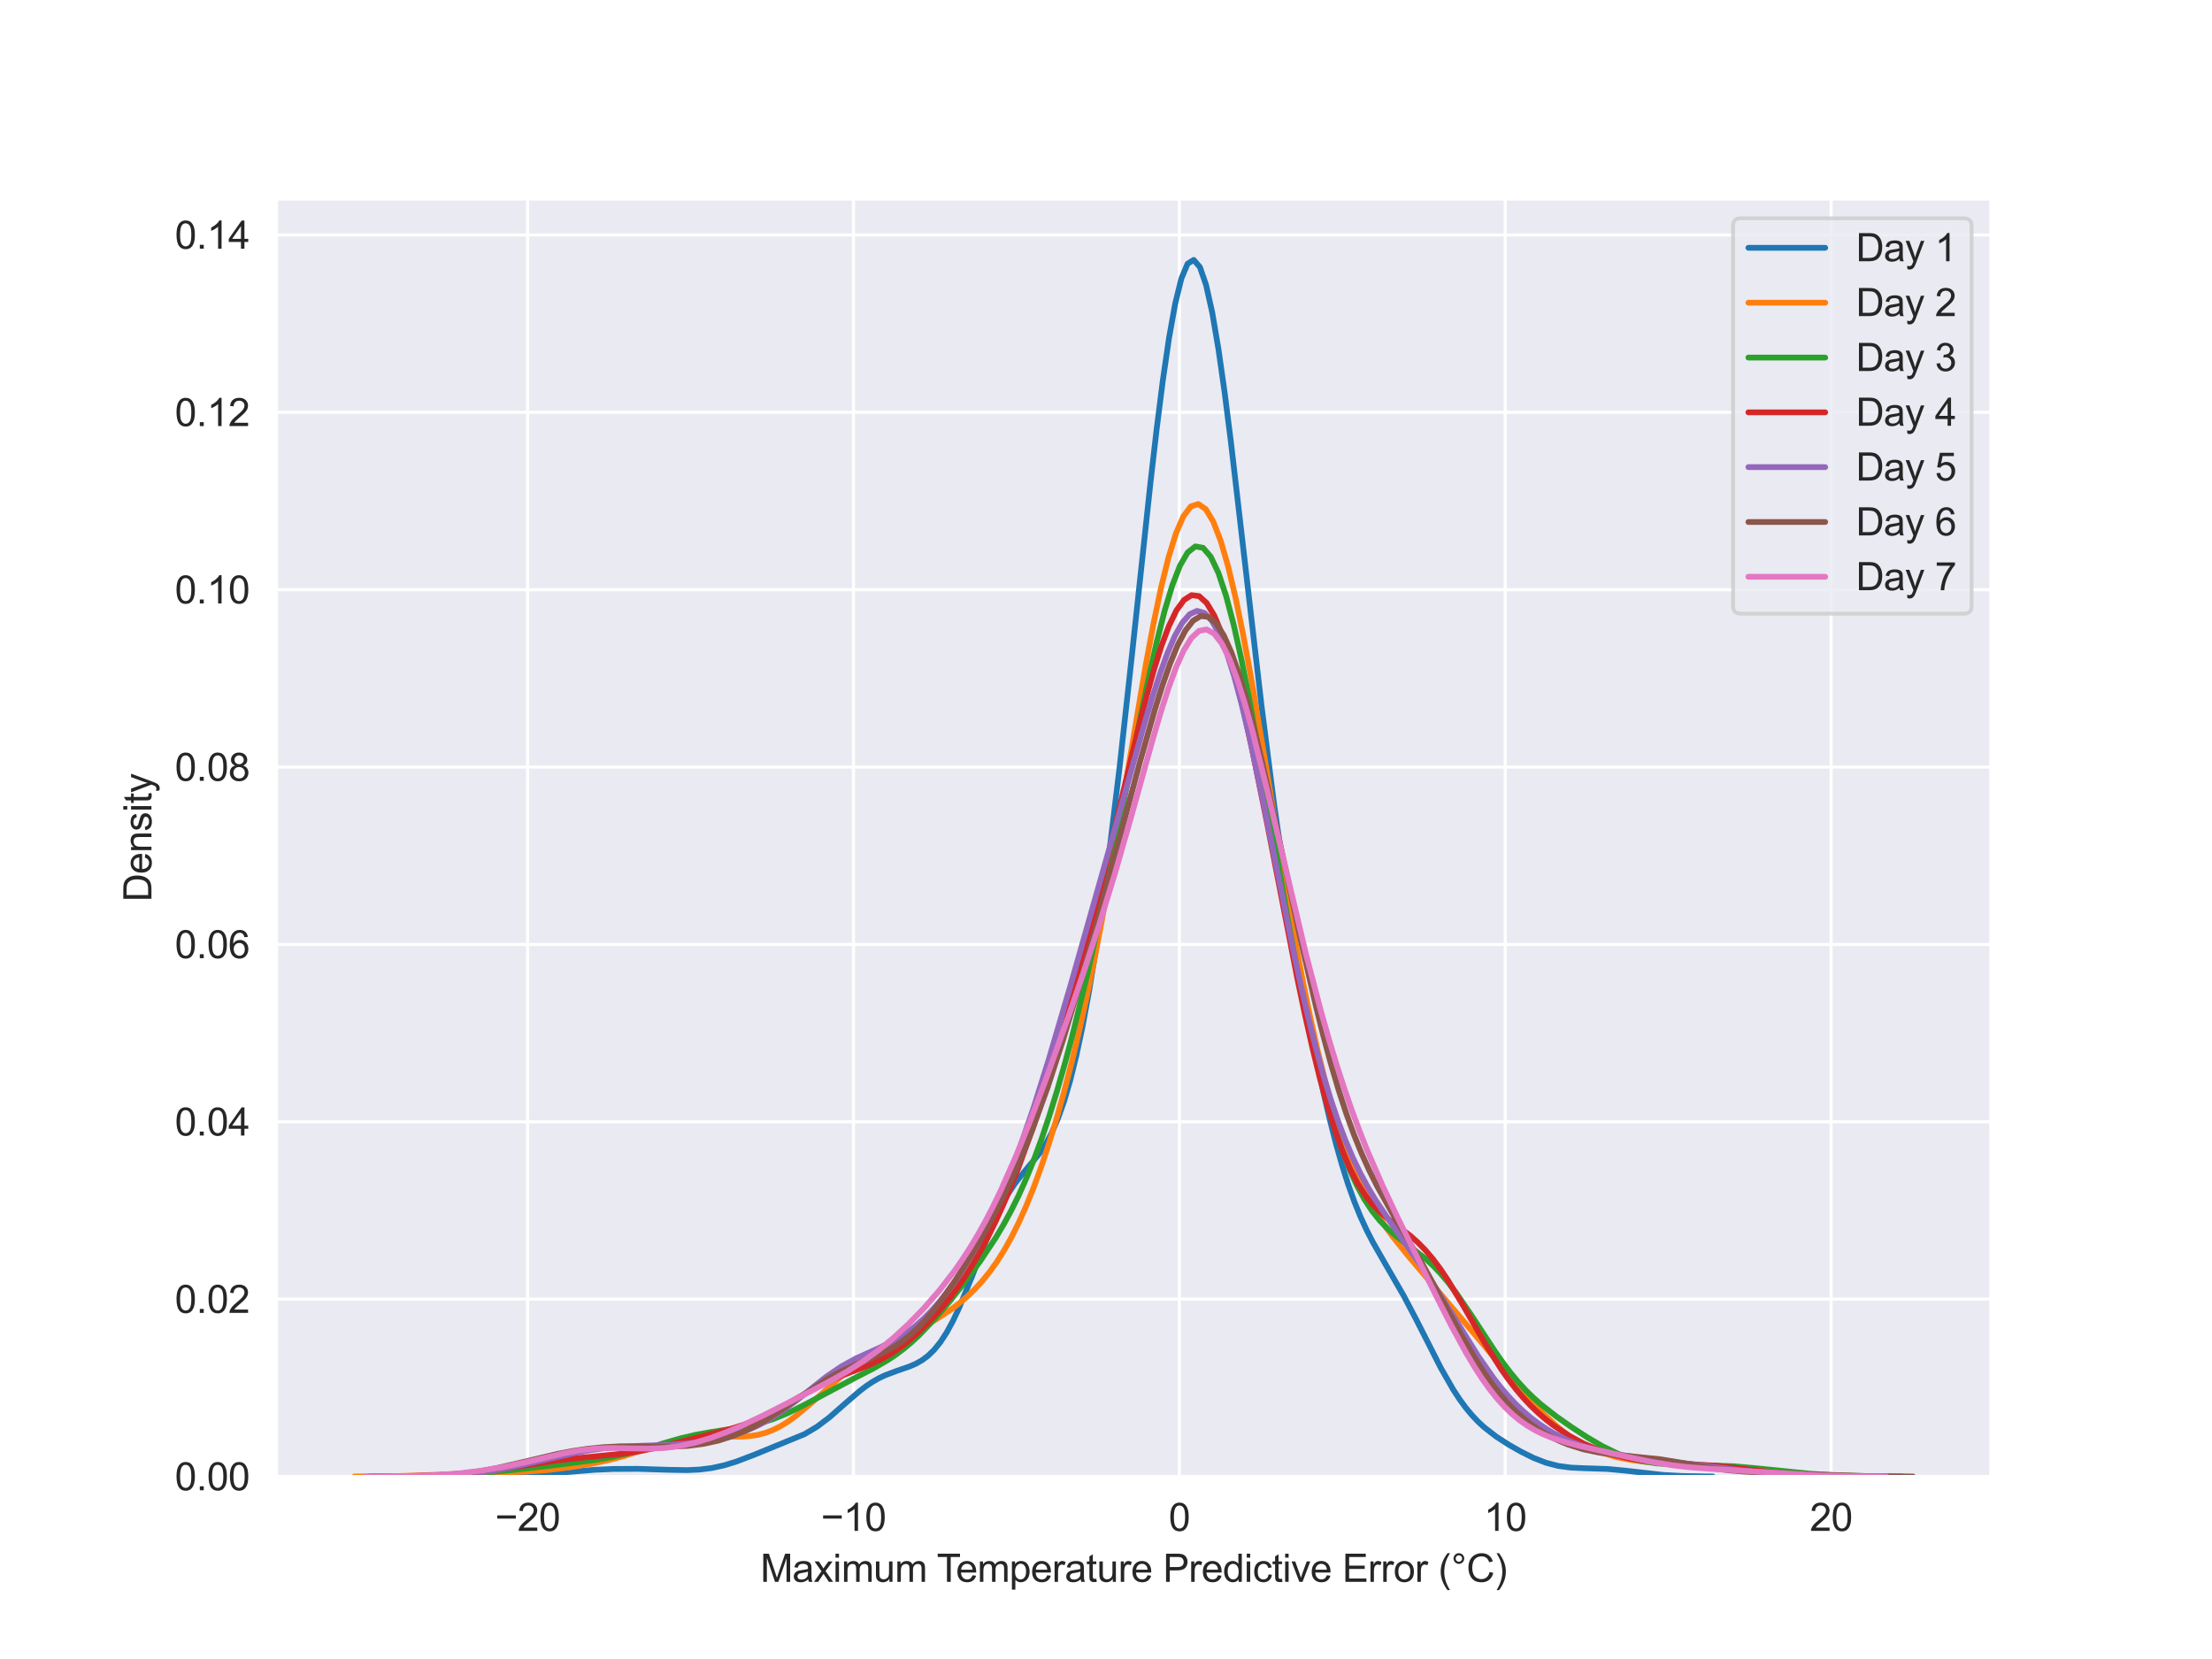 <?xml version="1.0" encoding="utf-8" standalone="no"?>
<!DOCTYPE svg PUBLIC "-//W3C//DTD SVG 1.1//EN"
  "http://www.w3.org/Graphics/SVG/1.1/DTD/svg11.dtd">
<svg xmlns:xlink="http://www.w3.org/1999/xlink" width="576pt" height="432pt" viewBox="0 0 576 432" xmlns="http://www.w3.org/2000/svg" version="1.1">
 <defs>
  <style type="text/css">*{stroke-linejoin: round; stroke-linecap: butt}</style>
 </defs>
 <g id="figure_1">
  <g id="patch_1">
   <path d="M 0 432 
L 576 432 
L 576 0 
L 0 0 
z
" style="fill: #ffffff"/>
  </g>
  <g id="axes_1">
   <g id="patch_2">
    <path d="M 72 384.48 
L 518.4 384.48 
L 518.4 51.84 
L 72 51.84 
z
" style="fill: #eaeaf2"/>
   </g>
   <g id="matplotlib.axis_1">
    <g id="xtick_1">
     <g id="line2d_1">
      <path d="M 137.391 384.48 
L 137.391 51.84 
" clip-path="url(#p771cc79851)" style="fill: none; stroke: #ffffff; stroke-width: 0.8; stroke-linecap: round"/>
     </g>
     <g id="text_1">
      <!-- −20 -->
      <g style="fill: #262626" transform="translate(128.91 398.638) scale(0.1 -0.1)">
       <defs>
        <path id="ArialMT-2212" d="M 3381 1997 
L 356 1997 
L 356 2522 
L 3381 2522 
L 3381 1997 
z
" transform="scale(0.016)"/>
        <path id="ArialMT-32" d="M 3222 541 
L 3222 0 
L 194 0 
Q 188 203 259 391 
Q 375 700 629 1000 
Q 884 1300 1366 1694 
Q 2113 2306 2375 2664 
Q 2638 3022 2638 3341 
Q 2638 3675 2398 3904 
Q 2159 4134 1775 4134 
Q 1369 4134 1125 3890 
Q 881 3647 878 3216 
L 300 3275 
Q 359 3922 746 4261 
Q 1134 4600 1788 4600 
Q 2447 4600 2831 4234 
Q 3216 3869 3216 3328 
Q 3216 3053 3103 2787 
Q 2991 2522 2730 2228 
Q 2469 1934 1863 1422 
Q 1356 997 1212 845 
Q 1069 694 975 541 
L 3222 541 
z
" transform="scale(0.016)"/>
        <path id="ArialMT-30" d="M 266 2259 
Q 266 3072 433 3567 
Q 600 4063 929 4331 
Q 1259 4600 1759 4600 
Q 2128 4600 2406 4451 
Q 2684 4303 2865 4023 
Q 3047 3744 3150 3342 
Q 3253 2941 3253 2259 
Q 3253 1453 3087 958 
Q 2922 463 2592 192 
Q 2263 -78 1759 -78 
Q 1097 -78 719 397 
Q 266 969 266 2259 
z
M 844 2259 
Q 844 1131 1108 757 
Q 1372 384 1759 384 
Q 2147 384 2411 759 
Q 2675 1134 2675 2259 
Q 2675 3391 2411 3762 
Q 2147 4134 1753 4134 
Q 1366 4134 1134 3806 
Q 844 3388 844 2259 
z
" transform="scale(0.016)"/>
       </defs>
       <use xlink:href="#ArialMT-2212"/>
       <use xlink:href="#ArialMT-32" x="58.398"/>
       <use xlink:href="#ArialMT-30" x="114.014"/>
      </g>
     </g>
    </g>
    <g id="xtick_2">
     <g id="line2d_2">
      <path d="M 222.249 384.48 
L 222.249 51.84 
" clip-path="url(#p771cc79851)" style="fill: none; stroke: #ffffff; stroke-width: 0.8; stroke-linecap: round"/>
     </g>
     <g id="text_2">
      <!-- −10 -->
      <g style="fill: #262626" transform="translate(213.768 398.638) scale(0.1 -0.1)">
       <defs>
        <path id="ArialMT-31" d="M 2384 0 
L 1822 0 
L 1822 3584 
Q 1619 3391 1289 3197 
Q 959 3003 697 2906 
L 697 3450 
Q 1169 3672 1522 3987 
Q 1875 4303 2022 4600 
L 2384 4600 
L 2384 0 
z
" transform="scale(0.016)"/>
       </defs>
       <use xlink:href="#ArialMT-2212"/>
       <use xlink:href="#ArialMT-31" x="58.398"/>
       <use xlink:href="#ArialMT-30" x="114.014"/>
      </g>
     </g>
    </g>
    <g id="xtick_3">
     <g id="line2d_3">
      <path d="M 307.106 384.48 
L 307.106 51.84 
" clip-path="url(#p771cc79851)" style="fill: none; stroke: #ffffff; stroke-width: 0.8; stroke-linecap: round"/>
     </g>
     <g id="text_3">
      <!-- 0 -->
      <g style="fill: #262626" transform="translate(304.326 398.638) scale(0.1 -0.1)">
       <use xlink:href="#ArialMT-30"/>
      </g>
     </g>
    </g>
    <g id="xtick_4">
     <g id="line2d_4">
      <path d="M 391.964 384.48 
L 391.964 51.84 
" clip-path="url(#p771cc79851)" style="fill: none; stroke: #ffffff; stroke-width: 0.8; stroke-linecap: round"/>
     </g>
     <g id="text_4">
      <!-- 10 -->
      <g style="fill: #262626" transform="translate(386.403 398.638) scale(0.1 -0.1)">
       <use xlink:href="#ArialMT-31"/>
       <use xlink:href="#ArialMT-30" x="55.615"/>
      </g>
     </g>
    </g>
    <g id="xtick_5">
     <g id="line2d_5">
      <path d="M 476.821 384.48 
L 476.821 51.84 
" clip-path="url(#p771cc79851)" style="fill: none; stroke: #ffffff; stroke-width: 0.8; stroke-linecap: round"/>
     </g>
     <g id="text_5">
      <!-- 20 -->
      <g style="fill: #262626" transform="translate(471.26 398.638) scale(0.1 -0.1)">
       <use xlink:href="#ArialMT-32"/>
       <use xlink:href="#ArialMT-30" x="55.615"/>
      </g>
     </g>
    </g>
    <g id="text_6">
     <!-- Maximum Temperature Predictive Error (°C) -->
     <g style="fill: #262626" transform="translate(197.998 411.905) scale(0.1 -0.1)">
      <defs>
       <path id="ArialMT-4d" d="M 475 0 
L 475 4581 
L 1388 4581 
L 2472 1338 
Q 2622 884 2691 659 
Q 2769 909 2934 1394 
L 4031 4581 
L 4847 4581 
L 4847 0 
L 4263 0 
L 4263 3834 
L 2931 0 
L 2384 0 
L 1059 3900 
L 1059 0 
L 475 0 
z
" transform="scale(0.016)"/>
       <path id="ArialMT-61" d="M 2588 409 
Q 2275 144 1986 34 
Q 1697 -75 1366 -75 
Q 819 -75 525 192 
Q 231 459 231 875 
Q 231 1119 342 1320 
Q 453 1522 633 1644 
Q 813 1766 1038 1828 
Q 1203 1872 1538 1913 
Q 2219 1994 2541 2106 
Q 2544 2222 2544 2253 
Q 2544 2597 2384 2738 
Q 2169 2928 1744 2928 
Q 1347 2928 1158 2789 
Q 969 2650 878 2297 
L 328 2372 
Q 403 2725 575 2942 
Q 747 3159 1072 3276 
Q 1397 3394 1825 3394 
Q 2250 3394 2515 3294 
Q 2781 3194 2906 3042 
Q 3031 2891 3081 2659 
Q 3109 2516 3109 2141 
L 3109 1391 
Q 3109 606 3145 398 
Q 3181 191 3288 0 
L 2700 0 
Q 2613 175 2588 409 
z
M 2541 1666 
Q 2234 1541 1622 1453 
Q 1275 1403 1131 1340 
Q 988 1278 909 1158 
Q 831 1038 831 891 
Q 831 666 1001 516 
Q 1172 366 1500 366 
Q 1825 366 2078 508 
Q 2331 650 2450 897 
Q 2541 1088 2541 1459 
L 2541 1666 
z
" transform="scale(0.016)"/>
       <path id="ArialMT-78" d="M 47 0 
L 1259 1725 
L 138 3319 
L 841 3319 
L 1350 2541 
Q 1494 2319 1581 2169 
Q 1719 2375 1834 2534 
L 2394 3319 
L 3066 3319 
L 1919 1756 
L 3153 0 
L 2463 0 
L 1781 1031 
L 1600 1309 
L 728 0 
L 47 0 
z
" transform="scale(0.016)"/>
       <path id="ArialMT-69" d="M 425 3934 
L 425 4581 
L 988 4581 
L 988 3934 
L 425 3934 
z
M 425 0 
L 425 3319 
L 988 3319 
L 988 0 
L 425 0 
z
" transform="scale(0.016)"/>
       <path id="ArialMT-6d" d="M 422 0 
L 422 3319 
L 925 3319 
L 925 2853 
Q 1081 3097 1340 3245 
Q 1600 3394 1931 3394 
Q 2300 3394 2536 3241 
Q 2772 3088 2869 2813 
Q 3263 3394 3894 3394 
Q 4388 3394 4653 3120 
Q 4919 2847 4919 2278 
L 4919 0 
L 4359 0 
L 4359 2091 
Q 4359 2428 4304 2576 
Q 4250 2725 4106 2815 
Q 3963 2906 3769 2906 
Q 3419 2906 3187 2673 
Q 2956 2441 2956 1928 
L 2956 0 
L 2394 0 
L 2394 2156 
Q 2394 2531 2256 2718 
Q 2119 2906 1806 2906 
Q 1569 2906 1367 2781 
Q 1166 2656 1075 2415 
Q 984 2175 984 1722 
L 984 0 
L 422 0 
z
" transform="scale(0.016)"/>
       <path id="ArialMT-75" d="M 2597 0 
L 2597 488 
Q 2209 -75 1544 -75 
Q 1250 -75 995 37 
Q 741 150 617 320 
Q 494 491 444 738 
Q 409 903 409 1263 
L 409 3319 
L 972 3319 
L 972 1478 
Q 972 1038 1006 884 
Q 1059 663 1231 536 
Q 1403 409 1656 409 
Q 1909 409 2131 539 
Q 2353 669 2445 892 
Q 2538 1116 2538 1541 
L 2538 3319 
L 3100 3319 
L 3100 0 
L 2597 0 
z
" transform="scale(0.016)"/>
       <path id="ArialMT-20" transform="scale(0.016)"/>
       <path id="ArialMT-54" d="M 1659 0 
L 1659 4041 
L 150 4041 
L 150 4581 
L 3781 4581 
L 3781 4041 
L 2266 4041 
L 2266 0 
L 1659 0 
z
" transform="scale(0.016)"/>
       <path id="ArialMT-65" d="M 2694 1069 
L 3275 997 
Q 3138 488 2766 206 
Q 2394 -75 1816 -75 
Q 1088 -75 661 373 
Q 234 822 234 1631 
Q 234 2469 665 2931 
Q 1097 3394 1784 3394 
Q 2450 3394 2872 2941 
Q 3294 2488 3294 1666 
Q 3294 1616 3291 1516 
L 816 1516 
Q 847 969 1125 678 
Q 1403 388 1819 388 
Q 2128 388 2347 550 
Q 2566 713 2694 1069 
z
M 847 1978 
L 2700 1978 
Q 2663 2397 2488 2606 
Q 2219 2931 1791 2931 
Q 1403 2931 1139 2672 
Q 875 2413 847 1978 
z
" transform="scale(0.016)"/>
       <path id="ArialMT-70" d="M 422 -1272 
L 422 3319 
L 934 3319 
L 934 2888 
Q 1116 3141 1344 3267 
Q 1572 3394 1897 3394 
Q 2322 3394 2647 3175 
Q 2972 2956 3137 2557 
Q 3303 2159 3303 1684 
Q 3303 1175 3120 767 
Q 2938 359 2589 142 
Q 2241 -75 1856 -75 
Q 1575 -75 1351 44 
Q 1128 163 984 344 
L 984 -1272 
L 422 -1272 
z
M 931 1641 
Q 931 1000 1190 694 
Q 1450 388 1819 388 
Q 2194 388 2461 705 
Q 2728 1022 2728 1688 
Q 2728 2322 2467 2637 
Q 2206 2953 1844 2953 
Q 1484 2953 1207 2617 
Q 931 2281 931 1641 
z
" transform="scale(0.016)"/>
       <path id="ArialMT-72" d="M 416 0 
L 416 3319 
L 922 3319 
L 922 2816 
Q 1116 3169 1280 3281 
Q 1444 3394 1641 3394 
Q 1925 3394 2219 3213 
L 2025 2691 
Q 1819 2813 1613 2813 
Q 1428 2813 1281 2702 
Q 1134 2591 1072 2394 
Q 978 2094 978 1738 
L 978 0 
L 416 0 
z
" transform="scale(0.016)"/>
       <path id="ArialMT-74" d="M 1650 503 
L 1731 6 
Q 1494 -44 1306 -44 
Q 1000 -44 831 53 
Q 663 150 594 308 
Q 525 466 525 972 
L 525 2881 
L 113 2881 
L 113 3319 
L 525 3319 
L 525 4141 
L 1084 4478 
L 1084 3319 
L 1650 3319 
L 1650 2881 
L 1084 2881 
L 1084 941 
Q 1084 700 1114 631 
Q 1144 563 1211 522 
Q 1278 481 1403 481 
Q 1497 481 1650 503 
z
" transform="scale(0.016)"/>
       <path id="ArialMT-50" d="M 494 0 
L 494 4581 
L 2222 4581 
Q 2678 4581 2919 4538 
Q 3256 4481 3484 4323 
Q 3713 4166 3852 3881 
Q 3991 3597 3991 3256 
Q 3991 2672 3619 2267 
Q 3247 1863 2275 1863 
L 1100 1863 
L 1100 0 
L 494 0 
z
M 1100 2403 
L 2284 2403 
Q 2872 2403 3119 2622 
Q 3366 2841 3366 3238 
Q 3366 3525 3220 3729 
Q 3075 3934 2838 4000 
Q 2684 4041 2272 4041 
L 1100 4041 
L 1100 2403 
z
" transform="scale(0.016)"/>
       <path id="ArialMT-64" d="M 2575 0 
L 2575 419 
Q 2259 -75 1647 -75 
Q 1250 -75 917 144 
Q 584 363 401 755 
Q 219 1147 219 1656 
Q 219 2153 384 2558 
Q 550 2963 881 3178 
Q 1213 3394 1622 3394 
Q 1922 3394 2156 3267 
Q 2391 3141 2538 2938 
L 2538 4581 
L 3097 4581 
L 3097 0 
L 2575 0 
z
M 797 1656 
Q 797 1019 1065 703 
Q 1334 388 1700 388 
Q 2069 388 2326 689 
Q 2584 991 2584 1609 
Q 2584 2291 2321 2609 
Q 2059 2928 1675 2928 
Q 1300 2928 1048 2622 
Q 797 2316 797 1656 
z
" transform="scale(0.016)"/>
       <path id="ArialMT-63" d="M 2588 1216 
L 3141 1144 
Q 3050 572 2676 248 
Q 2303 -75 1759 -75 
Q 1078 -75 664 370 
Q 250 816 250 1647 
Q 250 2184 428 2587 
Q 606 2991 970 3192 
Q 1334 3394 1763 3394 
Q 2303 3394 2647 3120 
Q 2991 2847 3088 2344 
L 2541 2259 
Q 2463 2594 2264 2762 
Q 2066 2931 1784 2931 
Q 1359 2931 1093 2626 
Q 828 2322 828 1663 
Q 828 994 1084 691 
Q 1341 388 1753 388 
Q 2084 388 2306 591 
Q 2528 794 2588 1216 
z
" transform="scale(0.016)"/>
       <path id="ArialMT-76" d="M 1344 0 
L 81 3319 
L 675 3319 
L 1388 1331 
Q 1503 1009 1600 663 
Q 1675 925 1809 1294 
L 2547 3319 
L 3125 3319 
L 1869 0 
L 1344 0 
z
" transform="scale(0.016)"/>
       <path id="ArialMT-45" d="M 506 0 
L 506 4581 
L 3819 4581 
L 3819 4041 
L 1113 4041 
L 1113 2638 
L 3647 2638 
L 3647 2100 
L 1113 2100 
L 1113 541 
L 3925 541 
L 3925 0 
L 506 0 
z
" transform="scale(0.016)"/>
       <path id="ArialMT-6f" d="M 213 1659 
Q 213 2581 725 3025 
Q 1153 3394 1769 3394 
Q 2453 3394 2887 2945 
Q 3322 2497 3322 1706 
Q 3322 1066 3130 698 
Q 2938 331 2570 128 
Q 2203 -75 1769 -75 
Q 1072 -75 642 372 
Q 213 819 213 1659 
z
M 791 1659 
Q 791 1022 1069 705 
Q 1347 388 1769 388 
Q 2188 388 2466 706 
Q 2744 1025 2744 1678 
Q 2744 2294 2464 2611 
Q 2184 2928 1769 2928 
Q 1347 2928 1069 2612 
Q 791 2297 791 1659 
z
" transform="scale(0.016)"/>
       <path id="ArialMT-28" d="M 1497 -1347 
Q 1031 -759 709 28 
Q 388 816 388 1659 
Q 388 2403 628 3084 
Q 909 3875 1497 4659 
L 1900 4659 
Q 1522 4009 1400 3731 
Q 1209 3300 1100 2831 
Q 966 2247 966 1656 
Q 966 153 1900 -1347 
L 1497 -1347 
z
" transform="scale(0.016)"/>
       <path id="ArialMT-b0" d="M 400 3794 
Q 400 4153 654 4406 
Q 909 4659 1266 4659 
Q 1628 4659 1881 4406 
Q 2134 4153 2134 3794 
Q 2134 3434 1879 3179 
Q 1625 2925 1266 2925 
Q 909 2925 654 3178 
Q 400 3431 400 3794 
z
M 741 3794 
Q 741 3575 895 3420 
Q 1050 3266 1269 3266 
Q 1484 3266 1639 3420 
Q 1794 3575 1794 3794 
Q 1794 4013 1639 4167 
Q 1484 4322 1269 4322 
Q 1050 4322 895 4167 
Q 741 4013 741 3794 
z
" transform="scale(0.016)"/>
       <path id="ArialMT-43" d="M 3763 1606 
L 4369 1453 
Q 4178 706 3683 314 
Q 3188 -78 2472 -78 
Q 1731 -78 1267 223 
Q 803 525 561 1097 
Q 319 1669 319 2325 
Q 319 3041 592 3573 
Q 866 4106 1370 4382 
Q 1875 4659 2481 4659 
Q 3169 4659 3637 4309 
Q 4106 3959 4291 3325 
L 3694 3184 
Q 3534 3684 3231 3912 
Q 2928 4141 2469 4141 
Q 1941 4141 1586 3887 
Q 1231 3634 1087 3207 
Q 944 2781 944 2328 
Q 944 1744 1114 1308 
Q 1284 872 1643 656 
Q 2003 441 2422 441 
Q 2931 441 3284 734 
Q 3638 1028 3763 1606 
z
" transform="scale(0.016)"/>
       <path id="ArialMT-29" d="M 791 -1347 
L 388 -1347 
Q 1322 153 1322 1656 
Q 1322 2244 1188 2822 
Q 1081 3291 891 3722 
Q 769 4003 388 4659 
L 791 4659 
Q 1378 3875 1659 3084 
Q 1900 2403 1900 1659 
Q 1900 816 1576 28 
Q 1253 -759 791 -1347 
z
" transform="scale(0.016)"/>
      </defs>
      <use xlink:href="#ArialMT-4d"/>
      <use xlink:href="#ArialMT-61" x="83.301"/>
      <use xlink:href="#ArialMT-78" x="138.916"/>
      <use xlink:href="#ArialMT-69" x="188.916"/>
      <use xlink:href="#ArialMT-6d" x="211.133"/>
      <use xlink:href="#ArialMT-75" x="294.434"/>
      <use xlink:href="#ArialMT-6d" x="350.049"/>
      <use xlink:href="#ArialMT-20" x="433.35"/>
      <use xlink:href="#ArialMT-54" x="459.383"/>
      <use xlink:href="#ArialMT-65" x="509.342"/>
      <use xlink:href="#ArialMT-6d" x="564.957"/>
      <use xlink:href="#ArialMT-70" x="648.258"/>
      <use xlink:href="#ArialMT-65" x="703.873"/>
      <use xlink:href="#ArialMT-72" x="759.488"/>
      <use xlink:href="#ArialMT-61" x="792.789"/>
      <use xlink:href="#ArialMT-74" x="848.404"/>
      <use xlink:href="#ArialMT-75" x="876.188"/>
      <use xlink:href="#ArialMT-72" x="931.803"/>
      <use xlink:href="#ArialMT-65" x="965.104"/>
      <use xlink:href="#ArialMT-20" x="1020.719"/>
      <use xlink:href="#ArialMT-50" x="1048.502"/>
      <use xlink:href="#ArialMT-72" x="1115.201"/>
      <use xlink:href="#ArialMT-65" x="1148.502"/>
      <use xlink:href="#ArialMT-64" x="1204.117"/>
      <use xlink:href="#ArialMT-69" x="1259.732"/>
      <use xlink:href="#ArialMT-63" x="1281.949"/>
      <use xlink:href="#ArialMT-74" x="1331.949"/>
      <use xlink:href="#ArialMT-69" x="1359.732"/>
      <use xlink:href="#ArialMT-76" x="1381.949"/>
      <use xlink:href="#ArialMT-65" x="1431.949"/>
      <use xlink:href="#ArialMT-20" x="1487.564"/>
      <use xlink:href="#ArialMT-45" x="1515.348"/>
      <use xlink:href="#ArialMT-72" x="1582.047"/>
      <use xlink:href="#ArialMT-72" x="1615.348"/>
      <use xlink:href="#ArialMT-6f" x="1648.648"/>
      <use xlink:href="#ArialMT-72" x="1704.264"/>
      <use xlink:href="#ArialMT-20" x="1737.564"/>
      <use xlink:href="#ArialMT-28" x="1765.348"/>
      <use xlink:href="#ArialMT-b0" x="1798.648"/>
      <use xlink:href="#ArialMT-43" x="1838.639"/>
      <use xlink:href="#ArialMT-29" x="1910.855"/>
     </g>
    </g>
   </g>
   <g id="matplotlib.axis_2">
    <g id="ytick_1">
     <g id="line2d_6">
      <path d="M 72 384.48 
L 518.4 384.48 
" clip-path="url(#p771cc79851)" style="fill: none; stroke: #ffffff; stroke-width: 0.8; stroke-linecap: round"/>
     </g>
     <g id="text_7">
      <!-- 0.00 -->
      <g style="fill: #262626" transform="translate(45.539 388.059) scale(0.1 -0.1)">
       <defs>
        <path id="ArialMT-2e" d="M 581 0 
L 581 641 
L 1222 641 
L 1222 0 
L 581 0 
z
" transform="scale(0.016)"/>
       </defs>
       <use xlink:href="#ArialMT-30"/>
       <use xlink:href="#ArialMT-2e" x="55.615"/>
       <use xlink:href="#ArialMT-30" x="83.398"/>
       <use xlink:href="#ArialMT-30" x="139.014"/>
      </g>
     </g>
    </g>
    <g id="ytick_2">
     <g id="line2d_7">
      <path d="M 72 338.295 
L 518.4 338.295 
" clip-path="url(#p771cc79851)" style="fill: none; stroke: #ffffff; stroke-width: 0.8; stroke-linecap: round"/>
     </g>
     <g id="text_8">
      <!-- 0.02 -->
      <g style="fill: #262626" transform="translate(45.539 341.874) scale(0.1 -0.1)">
       <use xlink:href="#ArialMT-30"/>
       <use xlink:href="#ArialMT-2e" x="55.615"/>
       <use xlink:href="#ArialMT-30" x="83.398"/>
       <use xlink:href="#ArialMT-32" x="139.014"/>
      </g>
     </g>
    </g>
    <g id="ytick_3">
     <g id="line2d_8">
      <path d="M 72 292.111 
L 518.4 292.111 
" clip-path="url(#p771cc79851)" style="fill: none; stroke: #ffffff; stroke-width: 0.8; stroke-linecap: round"/>
     </g>
     <g id="text_9">
      <!-- 0.04 -->
      <g style="fill: #262626" transform="translate(45.539 295.689) scale(0.1 -0.1)">
       <defs>
        <path id="ArialMT-34" d="M 2069 0 
L 2069 1097 
L 81 1097 
L 81 1613 
L 2172 4581 
L 2631 4581 
L 2631 1613 
L 3250 1613 
L 3250 1097 
L 2631 1097 
L 2631 0 
L 2069 0 
z
M 2069 1613 
L 2069 3678 
L 634 1613 
L 2069 1613 
z
" transform="scale(0.016)"/>
       </defs>
       <use xlink:href="#ArialMT-30"/>
       <use xlink:href="#ArialMT-2e" x="55.615"/>
       <use xlink:href="#ArialMT-30" x="83.398"/>
       <use xlink:href="#ArialMT-34" x="139.014"/>
      </g>
     </g>
    </g>
    <g id="ytick_4">
     <g id="line2d_9">
      <path d="M 72 245.926 
L 518.4 245.926 
" clip-path="url(#p771cc79851)" style="fill: none; stroke: #ffffff; stroke-width: 0.8; stroke-linecap: round"/>
     </g>
     <g id="text_10">
      <!-- 0.06 -->
      <g style="fill: #262626" transform="translate(45.539 249.505) scale(0.1 -0.1)">
       <defs>
        <path id="ArialMT-36" d="M 3184 3459 
L 2625 3416 
Q 2550 3747 2413 3897 
Q 2184 4138 1850 4138 
Q 1581 4138 1378 3988 
Q 1113 3794 959 3422 
Q 806 3050 800 2363 
Q 1003 2672 1297 2822 
Q 1591 2972 1913 2972 
Q 2475 2972 2870 2558 
Q 3266 2144 3266 1488 
Q 3266 1056 3080 686 
Q 2894 316 2569 119 
Q 2244 -78 1831 -78 
Q 1128 -78 684 439 
Q 241 956 241 2144 
Q 241 3472 731 4075 
Q 1159 4600 1884 4600 
Q 2425 4600 2770 4297 
Q 3116 3994 3184 3459 
z
M 888 1484 
Q 888 1194 1011 928 
Q 1134 663 1356 523 
Q 1578 384 1822 384 
Q 2178 384 2434 671 
Q 2691 959 2691 1453 
Q 2691 1928 2437 2201 
Q 2184 2475 1800 2475 
Q 1419 2475 1153 2201 
Q 888 1928 888 1484 
z
" transform="scale(0.016)"/>
       </defs>
       <use xlink:href="#ArialMT-30"/>
       <use xlink:href="#ArialMT-2e" x="55.615"/>
       <use xlink:href="#ArialMT-30" x="83.398"/>
       <use xlink:href="#ArialMT-36" x="139.014"/>
      </g>
     </g>
    </g>
    <g id="ytick_5">
     <g id="line2d_10">
      <path d="M 72 199.741 
L 518.4 199.741 
" clip-path="url(#p771cc79851)" style="fill: none; stroke: #ffffff; stroke-width: 0.8; stroke-linecap: round"/>
     </g>
     <g id="text_11">
      <!-- 0.08 -->
      <g style="fill: #262626" transform="translate(45.539 203.32) scale(0.1 -0.1)">
       <defs>
        <path id="ArialMT-38" d="M 1131 2484 
Q 781 2613 612 2850 
Q 444 3088 444 3419 
Q 444 3919 803 4259 
Q 1163 4600 1759 4600 
Q 2359 4600 2725 4251 
Q 3091 3903 3091 3403 
Q 3091 3084 2923 2848 
Q 2756 2613 2416 2484 
Q 2838 2347 3058 2040 
Q 3278 1734 3278 1309 
Q 3278 722 2862 322 
Q 2447 -78 1769 -78 
Q 1091 -78 675 323 
Q 259 725 259 1325 
Q 259 1772 486 2073 
Q 713 2375 1131 2484 
z
M 1019 3438 
Q 1019 3113 1228 2906 
Q 1438 2700 1772 2700 
Q 2097 2700 2305 2904 
Q 2513 3109 2513 3406 
Q 2513 3716 2298 3927 
Q 2084 4138 1766 4138 
Q 1444 4138 1231 3931 
Q 1019 3725 1019 3438 
z
M 838 1322 
Q 838 1081 952 856 
Q 1066 631 1291 507 
Q 1516 384 1775 384 
Q 2178 384 2440 643 
Q 2703 903 2703 1303 
Q 2703 1709 2433 1975 
Q 2163 2241 1756 2241 
Q 1359 2241 1098 1978 
Q 838 1716 838 1322 
z
" transform="scale(0.016)"/>
       </defs>
       <use xlink:href="#ArialMT-30"/>
       <use xlink:href="#ArialMT-2e" x="55.615"/>
       <use xlink:href="#ArialMT-30" x="83.398"/>
       <use xlink:href="#ArialMT-38" x="139.014"/>
      </g>
     </g>
    </g>
    <g id="ytick_6">
     <g id="line2d_11">
      <path d="M 72 153.556 
L 518.4 153.556 
" clip-path="url(#p771cc79851)" style="fill: none; stroke: #ffffff; stroke-width: 0.8; stroke-linecap: round"/>
     </g>
     <g id="text_12">
      <!-- 0.10 -->
      <g style="fill: #262626" transform="translate(45.539 157.135) scale(0.1 -0.1)">
       <use xlink:href="#ArialMT-30"/>
       <use xlink:href="#ArialMT-2e" x="55.615"/>
       <use xlink:href="#ArialMT-31" x="83.398"/>
       <use xlink:href="#ArialMT-30" x="139.014"/>
      </g>
     </g>
    </g>
    <g id="ytick_7">
     <g id="line2d_12">
      <path d="M 72 107.372 
L 518.4 107.372 
" clip-path="url(#p771cc79851)" style="fill: none; stroke: #ffffff; stroke-width: 0.8; stroke-linecap: round"/>
     </g>
     <g id="text_13">
      <!-- 0.12 -->
      <g style="fill: #262626" transform="translate(45.539 110.951) scale(0.1 -0.1)">
       <use xlink:href="#ArialMT-30"/>
       <use xlink:href="#ArialMT-2e" x="55.615"/>
       <use xlink:href="#ArialMT-31" x="83.398"/>
       <use xlink:href="#ArialMT-32" x="139.014"/>
      </g>
     </g>
    </g>
    <g id="ytick_8">
     <g id="line2d_13">
      <path d="M 72 61.187 
L 518.4 61.187 
" clip-path="url(#p771cc79851)" style="fill: none; stroke: #ffffff; stroke-width: 0.8; stroke-linecap: round"/>
     </g>
     <g id="text_14">
      <!-- 0.14 -->
      <g style="fill: #262626" transform="translate(45.539 64.766) scale(0.1 -0.1)">
       <use xlink:href="#ArialMT-30"/>
       <use xlink:href="#ArialMT-2e" x="55.615"/>
       <use xlink:href="#ArialMT-31" x="83.398"/>
       <use xlink:href="#ArialMT-34" x="139.014"/>
      </g>
     </g>
    </g>
    <g id="text_15">
     <!-- Density -->
     <g style="fill: #262626" transform="translate(39.434 234.832) rotate(-90) scale(0.1 -0.1)">
      <defs>
       <path id="ArialMT-44" d="M 494 0 
L 494 4581 
L 2072 4581 
Q 2606 4581 2888 4516 
Q 3281 4425 3559 4188 
Q 3922 3881 4101 3404 
Q 4281 2928 4281 2316 
Q 4281 1794 4159 1391 
Q 4038 988 3847 723 
Q 3656 459 3429 307 
Q 3203 156 2883 78 
Q 2563 0 2147 0 
L 494 0 
z
M 1100 541 
L 2078 541 
Q 2531 541 2789 625 
Q 3047 709 3200 863 
Q 3416 1078 3536 1442 
Q 3656 1806 3656 2325 
Q 3656 3044 3420 3430 
Q 3184 3816 2847 3947 
Q 2603 4041 2063 4041 
L 1100 4041 
L 1100 541 
z
" transform="scale(0.016)"/>
       <path id="ArialMT-6e" d="M 422 0 
L 422 3319 
L 928 3319 
L 928 2847 
Q 1294 3394 1984 3394 
Q 2284 3394 2536 3286 
Q 2788 3178 2913 3003 
Q 3038 2828 3088 2588 
Q 3119 2431 3119 2041 
L 3119 0 
L 2556 0 
L 2556 2019 
Q 2556 2363 2490 2533 
Q 2425 2703 2258 2804 
Q 2091 2906 1866 2906 
Q 1506 2906 1245 2678 
Q 984 2450 984 1813 
L 984 0 
L 422 0 
z
" transform="scale(0.016)"/>
       <path id="ArialMT-73" d="M 197 991 
L 753 1078 
Q 800 744 1014 566 
Q 1228 388 1613 388 
Q 2000 388 2187 545 
Q 2375 703 2375 916 
Q 2375 1106 2209 1216 
Q 2094 1291 1634 1406 
Q 1016 1563 777 1677 
Q 538 1791 414 1992 
Q 291 2194 291 2438 
Q 291 2659 392 2848 
Q 494 3038 669 3163 
Q 800 3259 1026 3326 
Q 1253 3394 1513 3394 
Q 1903 3394 2198 3281 
Q 2494 3169 2634 2976 
Q 2775 2784 2828 2463 
L 2278 2388 
Q 2241 2644 2061 2787 
Q 1881 2931 1553 2931 
Q 1166 2931 1000 2803 
Q 834 2675 834 2503 
Q 834 2394 903 2306 
Q 972 2216 1119 2156 
Q 1203 2125 1616 2013 
Q 2213 1853 2448 1751 
Q 2684 1650 2818 1456 
Q 2953 1263 2953 975 
Q 2953 694 2789 445 
Q 2625 197 2315 61 
Q 2006 -75 1616 -75 
Q 969 -75 630 194 
Q 291 463 197 991 
z
" transform="scale(0.016)"/>
       <path id="ArialMT-79" d="M 397 -1278 
L 334 -750 
Q 519 -800 656 -800 
Q 844 -800 956 -737 
Q 1069 -675 1141 -563 
Q 1194 -478 1313 -144 
Q 1328 -97 1363 -6 
L 103 3319 
L 709 3319 
L 1400 1397 
Q 1534 1031 1641 628 
Q 1738 1016 1872 1384 
L 2581 3319 
L 3144 3319 
L 1881 -56 
Q 1678 -603 1566 -809 
Q 1416 -1088 1222 -1217 
Q 1028 -1347 759 -1347 
Q 597 -1347 397 -1278 
z
" transform="scale(0.016)"/>
      </defs>
      <use xlink:href="#ArialMT-44"/>
      <use xlink:href="#ArialMT-65" x="72.217"/>
      <use xlink:href="#ArialMT-6e" x="127.832"/>
      <use xlink:href="#ArialMT-73" x="183.447"/>
      <use xlink:href="#ArialMT-69" x="233.447"/>
      <use xlink:href="#ArialMT-74" x="255.664"/>
      <use xlink:href="#ArialMT-79" x="283.447"/>
     </g>
    </g>
   </g>
   <g id="line2d_14">
    <path d="M 125.843 384.469 
L 133.887 384.358 
L 140.322 384.027 
L 148.365 383.271 
L 154.8 382.732 
L 159.626 382.517 
L 166.061 382.48 
L 174.105 382.737 
L 178.931 382.818 
L 182.148 382.671 
L 185.366 382.269 
L 188.583 381.565 
L 191.8 380.572 
L 196.627 378.724 
L 209.496 373.448 
L 212.714 371.539 
L 215.931 369.118 
L 220.757 364.877 
L 223.975 362.131 
L 225.584 360.913 
L 227.192 359.837 
L 228.801 358.916 
L 230.41 358.143 
L 233.627 356.933 
L 236.845 355.825 
L 238.453 355.129 
L 240.062 354.226 
L 241.671 353.031 
L 243.279 351.465 
L 244.888 349.466 
L 246.497 346.995 
L 248.106 344.045 
L 249.714 340.647 
L 252.932 332.826 
L 257.758 320.524 
L 259.367 316.856 
L 260.975 313.587 
L 262.584 310.753 
L 264.193 308.33 
L 265.801 306.235 
L 270.628 300.408 
L 272.236 297.996 
L 273.845 295.035 
L 275.454 291.362 
L 277.062 286.84 
L 278.671 281.366 
L 280.28 274.864 
L 281.889 267.291 
L 283.497 258.625 
L 285.106 248.869 
L 286.715 238.047 
L 288.323 226.204 
L 291.541 199.768 
L 294.758 170.558 
L 299.584 125.631 
L 301.193 111.725 
L 302.802 99.045 
L 304.411 88.024 
L 306.019 79.069 
L 307.628 72.533 
L 309.237 68.683 
L 310.845 67.68 
L 312.454 69.556 
L 314.063 74.216 
L 315.672 81.439 
L 317.28 90.897 
L 318.889 102.183 
L 320.498 114.848 
L 323.715 142.501 
L 328.541 184.157 
L 331.759 209.33 
L 334.976 231.727 
L 338.194 251.534 
L 341.411 269.081 
L 344.629 284.499 
L 346.237 291.38 
L 347.846 297.673 
L 349.455 303.36 
L 351.063 308.435 
L 352.672 312.921 
L 354.281 316.867 
L 355.89 320.351 
L 357.498 323.473 
L 360.716 329.09 
L 365.542 337.447 
L 368.759 343.56 
L 375.194 356.221 
L 378.412 361.837 
L 380.02 364.299 
L 381.629 366.502 
L 383.238 368.447 
L 384.846 370.151 
L 386.455 371.642 
L 389.673 374.134 
L 392.89 376.207 
L 396.107 378.036 
L 399.325 379.629 
L 402.542 380.889 
L 405.76 381.725 
L 408.977 382.154 
L 412.195 382.308 
L 418.629 382.517 
L 423.456 382.978 
L 433.108 384.072 
L 437.934 384.34 
L 444.369 384.458 
L 445.978 384.468 
L 445.978 384.468 
" clip-path="url(#p771cc79851)" style="fill: none; stroke: #1f77b4; stroke-width: 1.5; stroke-linecap: round"/>
   </g>
   <g id="line2d_15">
    <path d="M 92.291 384.471 
L 103.959 384.361 
L 113.682 384.027 
L 125.35 383.566 
L 137.018 383.219 
L 142.852 382.765 
L 148.685 382.04 
L 154.519 381.058 
L 158.409 380.224 
L 162.298 379.208 
L 168.132 377.379 
L 173.966 375.514 
L 177.855 374.554 
L 179.8 374.224 
L 183.689 373.901 
L 187.578 373.944 
L 191.468 374.086 
L 193.412 374.075 
L 195.357 373.941 
L 197.301 373.639 
L 199.246 373.135 
L 201.191 372.406 
L 203.135 371.445 
L 205.08 370.263 
L 207.025 368.879 
L 210.914 365.654 
L 220.637 357.001 
L 224.526 354.08 
L 228.416 351.632 
L 232.305 349.547 
L 240.084 345.641 
L 243.973 343.43 
L 247.862 340.839 
L 249.807 339.348 
L 251.751 337.691 
L 253.696 335.832 
L 255.641 333.734 
L 257.585 331.353 
L 259.53 328.648 
L 261.475 325.576 
L 263.419 322.102 
L 265.364 318.194 
L 267.308 313.827 
L 269.253 308.982 
L 271.198 303.644 
L 273.142 297.796 
L 275.087 291.42 
L 277.032 284.493 
L 278.976 276.986 
L 280.921 268.864 
L 282.866 260.097 
L 284.81 250.667 
L 286.755 240.582 
L 290.644 218.688 
L 298.423 172.757 
L 300.367 162.401 
L 302.312 153.129 
L 304.257 145.23 
L 306.201 138.945 
L 308.146 134.454 
L 310.091 131.872 
L 312.035 131.251 
L 313.98 132.583 
L 315.924 135.814 
L 317.869 140.847 
L 319.814 147.547 
L 321.758 155.742 
L 323.703 165.223 
L 325.648 175.747 
L 329.537 198.824 
L 335.371 234.222 
L 337.316 245.229 
L 339.26 255.544 
L 341.205 265.068 
L 343.149 273.751 
L 345.094 281.58 
L 347.039 288.576 
L 348.983 294.782 
L 350.928 300.255 
L 352.873 305.064 
L 354.817 309.286 
L 356.762 313 
L 358.707 316.29 
L 360.651 319.238 
L 362.596 321.924 
L 366.485 326.782 
L 385.932 349.732 
L 393.71 359.173 
L 397.599 363.657 
L 401.489 367.785 
L 405.378 371.389 
L 407.323 372.952 
L 409.267 374.344 
L 411.212 375.563 
L 413.156 376.616 
L 415.101 377.514 
L 417.046 378.271 
L 420.935 379.427 
L 424.824 380.201 
L 428.714 380.689 
L 434.548 381.085 
L 442.326 381.548 
L 448.16 382.184 
L 459.828 383.72 
L 465.662 384.175 
L 471.496 384.385 
L 479.274 384.467 
L 479.274 384.467 
" clip-path="url(#p771cc79851)" style="fill: none; stroke: #ff7f0e; stroke-width: 1.5; stroke-linecap: round"/>
   </g>
   <g id="line2d_16">
    <path d="M 97.236 384.471 
L 109.238 384.361 
L 117.24 384.084 
L 125.241 383.563 
L 133.242 382.827 
L 145.245 381.445 
L 155.246 380.133 
L 159.247 379.431 
L 163.248 378.538 
L 169.249 376.862 
L 177.25 374.531 
L 181.251 373.603 
L 185.252 372.887 
L 193.253 371.656 
L 197.254 370.788 
L 201.255 369.556 
L 205.255 367.914 
L 209.256 365.928 
L 223.259 358.481 
L 227.259 356.431 
L 231.26 354.114 
L 233.26 352.772 
L 235.261 351.273 
L 237.261 349.603 
L 239.261 347.759 
L 243.262 343.587 
L 247.263 338.896 
L 251.264 333.823 
L 255.264 328.372 
L 259.265 322.336 
L 261.265 318.977 
L 263.266 315.311 
L 265.266 311.274 
L 267.266 306.811 
L 269.267 301.875 
L 271.267 296.435 
L 273.268 290.475 
L 275.268 283.996 
L 277.268 277.008 
L 279.269 269.527 
L 283.269 253.163 
L 287.27 235.063 
L 291.271 215.521 
L 297.272 185.312 
L 299.272 175.764 
L 301.273 166.906 
L 303.273 159.025 
L 305.273 152.396 
L 307.274 147.269 
L 309.274 143.848 
L 311.274 142.281 
L 313.275 142.652 
L 315.275 144.973 
L 317.275 149.194 
L 319.276 155.195 
L 321.276 162.8 
L 323.277 171.786 
L 325.277 181.889 
L 329.278 204.284 
L 335.279 239.034 
L 337.279 249.932 
L 339.279 260.183 
L 341.28 269.672 
L 343.28 278.323 
L 345.28 286.098 
L 347.281 292.988 
L 349.281 299.009 
L 351.282 304.195 
L 353.282 308.598 
L 355.282 312.282 
L 357.283 315.328 
L 359.283 317.83 
L 361.283 319.896 
L 363.284 321.644 
L 371.285 327.836 
L 373.285 329.693 
L 375.286 331.804 
L 377.286 334.186 
L 379.287 336.827 
L 383.287 342.702 
L 389.288 351.892 
L 391.289 354.744 
L 393.289 357.394 
L 395.289 359.814 
L 397.29 361.997 
L 399.29 363.96 
L 401.29 365.733 
L 405.291 368.86 
L 409.292 371.659 
L 413.293 374.257 
L 417.293 376.6 
L 421.294 378.536 
L 423.294 379.307 
L 425.295 379.938 
L 427.295 380.431 
L 431.296 381.049 
L 435.297 381.309 
L 451.299 381.795 
L 457.301 382.329 
L 471.303 383.748 
L 477.304 384.138 
L 485.306 384.391 
L 495.307 384.471 
L 495.307 384.471 
" clip-path="url(#p771cc79851)" style="fill: none; stroke: #2ca02c; stroke-width: 1.5; stroke-linecap: round"/>
   </g>
   <g id="line2d_17">
    <path d="M 96.223 384.471 
L 108.006 384.361 
L 115.861 384.065 
L 121.753 383.628 
L 127.645 382.972 
L 135.5 381.802 
L 145.319 380.276 
L 151.211 379.609 
L 162.994 378.447 
L 166.922 377.817 
L 170.85 377.007 
L 178.705 375.074 
L 190.488 372.015 
L 194.416 370.732 
L 198.344 369.119 
L 202.271 367.14 
L 208.163 363.737 
L 212.091 361.51 
L 216.018 359.561 
L 219.946 357.925 
L 225.838 355.65 
L 229.765 353.802 
L 231.729 352.676 
L 233.693 351.39 
L 235.657 349.938 
L 237.621 348.32 
L 239.585 346.541 
L 241.549 344.604 
L 243.512 342.51 
L 245.476 340.251 
L 247.44 337.811 
L 249.404 335.171 
L 251.368 332.303 
L 253.332 329.185 
L 255.296 325.792 
L 257.259 322.106 
L 259.223 318.116 
L 261.187 313.815 
L 263.151 309.199 
L 265.115 304.271 
L 269.043 293.484 
L 272.97 281.477 
L 276.898 268.28 
L 280.826 253.94 
L 284.753 238.543 
L 288.681 222.272 
L 296.537 189.186 
L 298.501 181.527 
L 300.464 174.469 
L 302.428 168.218 
L 304.392 162.978 
L 306.356 158.93 
L 308.32 156.226 
L 310.284 154.975 
L 312.248 155.235 
L 314.211 157.013 
L 316.175 160.268 
L 318.139 164.918 
L 320.103 170.848 
L 322.067 177.915 
L 324.031 185.961 
L 325.995 194.816 
L 329.922 214.224 
L 337.778 254.573 
L 339.742 263.922 
L 341.705 272.663 
L 343.669 280.679 
L 345.633 287.885 
L 347.597 294.229 
L 349.561 299.694 
L 351.525 304.301 
L 353.489 308.101 
L 355.452 311.181 
L 357.416 313.653 
L 359.38 315.648 
L 361.344 317.314 
L 367.236 321.784 
L 369.2 323.519 
L 371.163 325.524 
L 373.127 327.84 
L 375.091 330.476 
L 377.055 333.404 
L 380.983 339.915 
L 386.874 350.133 
L 390.802 356.366 
L 392.766 359.159 
L 394.73 361.712 
L 396.694 364.023 
L 398.657 366.105 
L 400.621 367.978 
L 402.585 369.663 
L 404.549 371.183 
L 408.477 373.797 
L 412.404 375.923 
L 416.332 377.606 
L 420.26 378.872 
L 424.188 379.76 
L 428.115 380.337 
L 432.043 380.694 
L 447.754 381.752 
L 455.609 382.677 
L 463.465 383.601 
L 469.356 384.074 
L 475.248 384.329 
L 485.067 384.463 
L 487.031 384.47 
L 487.031 384.47 
" clip-path="url(#p771cc79851)" style="fill: none; stroke: #d62728; stroke-width: 1.5; stroke-linecap: round"/>
   </g>
   <g id="line2d_18">
    <path d="M 103.275 384.465 
L 112.924 384.334 
L 118.714 384.063 
L 124.504 383.515 
L 128.364 382.962 
L 134.154 381.87 
L 141.874 380.116 
L 149.593 378.379 
L 153.453 377.657 
L 157.313 377.102 
L 161.173 376.737 
L 166.963 376.474 
L 174.683 376.216 
L 178.543 375.928 
L 182.402 375.464 
L 186.262 374.795 
L 190.122 373.877 
L 193.982 372.633 
L 195.912 371.855 
L 197.842 370.957 
L 199.772 369.929 
L 203.632 367.478 
L 207.492 364.581 
L 215.212 358.452 
L 219.071 355.829 
L 222.931 353.704 
L 228.721 351.087 
L 232.581 349.205 
L 234.511 348.08 
L 236.441 346.785 
L 238.371 345.296 
L 240.301 343.596 
L 242.231 341.678 
L 244.161 339.539 
L 246.091 337.177 
L 248.021 334.591 
L 249.951 331.775 
L 251.881 328.719 
L 253.811 325.411 
L 255.741 321.834 
L 257.67 317.971 
L 259.6 313.803 
L 261.53 309.316 
L 263.46 304.501 
L 265.39 299.358 
L 269.25 288.132 
L 273.11 275.84 
L 278.9 256.133 
L 288.55 222.106 
L 298.199 187.802 
L 300.129 181.389 
L 302.059 175.427 
L 303.989 170.106 
L 305.919 165.626 
L 307.849 162.183 
L 309.779 159.952 
L 311.709 159.068 
L 313.639 159.622 
L 315.569 161.647 
L 317.499 165.119 
L 319.429 169.962 
L 321.359 176.054 
L 323.289 183.238 
L 325.219 191.331 
L 329.079 209.433 
L 336.798 247.614 
L 338.728 256.512 
L 340.658 264.875 
L 342.588 272.619 
L 344.518 279.695 
L 346.448 286.085 
L 348.378 291.803 
L 350.308 296.888 
L 352.238 301.398 
L 354.168 305.405 
L 356.098 308.987 
L 358.028 312.229 
L 361.888 318.028 
L 371.537 331.776 
L 375.397 337.805 
L 385.047 353.332 
L 388.907 358.847 
L 390.837 361.318 
L 392.767 363.579 
L 394.697 365.629 
L 396.627 367.474 
L 398.557 369.126 
L 400.487 370.601 
L 402.417 371.914 
L 404.347 373.082 
L 408.206 375.032 
L 412.066 376.541 
L 415.926 377.678 
L 419.786 378.517 
L 425.576 379.413 
L 454.525 383.018 
L 462.245 383.732 
L 469.965 384.19 
L 477.685 384.401 
L 487.334 384.471 
L 487.334 384.471 
" clip-path="url(#p771cc79851)" style="fill: none; stroke: #9467bd; stroke-width: 1.5; stroke-linecap: round"/>
   </g>
   <g id="line2d_19">
    <path d="M 101.354 384.463 
L 111.323 384.315 
L 117.304 383.999 
L 121.292 383.612 
L 125.279 383.048 
L 129.267 382.304 
L 135.248 380.936 
L 145.217 378.579 
L 149.204 377.82 
L 153.192 377.234 
L 157.179 376.839 
L 161.167 376.638 
L 167.148 376.629 
L 175.123 376.703 
L 179.11 376.501 
L 183.098 375.997 
L 187.085 375.126 
L 191.073 373.846 
L 195.06 372.13 
L 199.048 369.975 
L 203.035 367.441 
L 214.998 359.297 
L 218.985 357.098 
L 222.973 355.273 
L 228.954 352.731 
L 230.948 351.743 
L 232.941 350.598 
L 234.935 349.252 
L 236.929 347.673 
L 238.923 345.844 
L 240.916 343.762 
L 242.91 341.438 
L 244.904 338.892 
L 248.891 333.235 
L 252.879 326.955 
L 256.866 320.079 
L 260.854 312.466 
L 262.847 308.309 
L 264.841 303.88 
L 266.835 299.153 
L 268.829 294.114 
L 272.816 283.078 
L 276.804 270.82 
L 280.791 257.504 
L 284.779 243.36 
L 290.76 221.15 
L 296.741 198.749 
L 300.729 184.726 
L 302.722 178.378 
L 304.716 172.706 
L 306.71 167.898 
L 308.704 164.141 
L 310.697 161.602 
L 312.691 160.41 
L 314.685 160.648 
L 316.679 162.343 
L 318.672 165.464 
L 320.666 169.931 
L 322.66 175.619 
L 324.653 182.373 
L 326.647 190.016 
L 328.641 198.364 
L 332.628 216.431 
L 338.61 244.338 
L 342.597 261.719 
L 344.591 269.69 
L 346.585 277.078 
L 348.578 283.84 
L 350.572 289.961 
L 352.566 295.458 
L 354.56 300.376 
L 356.553 304.784 
L 358.547 308.771 
L 362.535 315.893 
L 370.51 329.364 
L 376.491 340.222 
L 380.478 347.517 
L 384.466 354.326 
L 386.46 357.421 
L 388.453 360.267 
L 390.447 362.85 
L 392.441 365.17 
L 394.434 367.237 
L 396.428 369.067 
L 398.422 370.682 
L 400.416 372.103 
L 402.409 373.347 
L 404.403 374.432 
L 406.397 375.371 
L 408.391 376.175 
L 412.378 377.418 
L 416.366 378.245 
L 420.353 378.77 
L 432.316 379.986 
L 438.297 380.968 
L 446.272 382.364 
L 450.259 382.876 
L 454.247 383.212 
L 460.228 383.479 
L 476.178 384.065 
L 486.147 384.371 
L 498.109 384.472 
L 498.109 384.472 
" clip-path="url(#p771cc79851)" style="fill: none; stroke: #8c564b; stroke-width: 1.5; stroke-linecap: round"/>
   </g>
   <g id="line2d_20">
    <path d="M 95.38 384.471 
L 107.315 384.35 
L 113.283 384.128 
L 119.25 383.695 
L 125.218 382.99 
L 131.185 381.985 
L 137.153 380.702 
L 147.099 378.374 
L 151.077 377.657 
L 155.055 377.21 
L 159.034 377.055 
L 165.001 377.171 
L 168.98 377.226 
L 172.958 377.054 
L 176.936 376.548 
L 180.914 375.684 
L 184.893 374.499 
L 188.871 373.046 
L 192.849 371.373 
L 198.817 368.552 
L 210.752 362.469 
L 216.719 359.325 
L 220.698 357.056 
L 224.676 354.531 
L 228.654 351.666 
L 232.633 348.409 
L 236.611 344.74 
L 240.589 340.646 
L 244.568 336.082 
L 248.546 330.936 
L 250.535 328.092 
L 252.524 325.033 
L 254.514 321.738 
L 256.503 318.187 
L 258.492 314.367 
L 260.481 310.275 
L 264.459 301.307 
L 268.438 291.429 
L 272.416 280.873 
L 278.384 264.204 
L 282.362 252.601 
L 286.34 240.431 
L 290.318 227.452 
L 294.297 213.594 
L 300.264 192.19 
L 302.253 185.451 
L 304.243 179.251 
L 306.232 173.821 
L 308.221 169.39 
L 310.21 166.161 
L 312.199 164.296 
L 314.188 163.9 
L 316.178 165.015 
L 318.167 167.611 
L 320.156 171.601 
L 322.145 176.839 
L 324.134 183.142 
L 326.123 190.305 
L 330.102 206.357 
L 340.048 248.369 
L 344.026 263.536 
L 346.015 270.536 
L 348.004 277.119 
L 349.993 283.281 
L 351.983 289.033 
L 353.972 294.398 
L 355.961 299.412 
L 359.939 308.591 
L 363.918 317.026 
L 373.863 337.204 
L 377.842 345.038 
L 381.82 352.351 
L 383.809 355.699 
L 385.798 358.789 
L 387.788 361.595 
L 389.777 364.103 
L 391.766 366.311 
L 393.755 368.226 
L 395.744 369.867 
L 397.733 371.258 
L 399.723 372.429 
L 401.712 373.412 
L 403.701 374.24 
L 407.679 375.555 
L 411.657 376.596 
L 423.592 379.318 
L 429.56 380.576 
L 435.527 381.569 
L 439.506 382.032 
L 445.473 382.479 
L 463.376 383.575 
L 473.322 384.17 
L 481.278 384.396 
L 491.224 384.471 
L 491.224 384.471 
" clip-path="url(#p771cc79851)" style="fill: none; stroke: #e377c2; stroke-width: 1.5; stroke-linecap: round"/>
   </g>
   <g id="patch_3">
    <path d="M 72 384.48 
L 72 51.84 
" style="fill: none; stroke: #ffffff; stroke-width: 0.8; stroke-linejoin: miter; stroke-linecap: square"/>
   </g>
   <g id="patch_4">
    <path d="M 518.4 384.48 
L 518.4 51.84 
" style="fill: none; stroke: #ffffff; stroke-width: 0.8; stroke-linejoin: miter; stroke-linecap: square"/>
   </g>
   <g id="patch_5">
    <path d="M 72 384.48 
L 518.4 384.48 
" style="fill: none; stroke: #ffffff; stroke-width: 0.8; stroke-linejoin: miter; stroke-linecap: square"/>
   </g>
   <g id="patch_6">
    <path d="M 72 51.84 
L 518.4 51.84 
" style="fill: none; stroke: #ffffff; stroke-width: 0.8; stroke-linejoin: miter; stroke-linecap: square"/>
   </g>
   <g id="legend_1">
    <g id="patch_7">
     <path d="M 453.278 159.796 
L 511.4 159.796 
Q 513.4 159.796 513.4 157.796 
L 513.4 58.84 
Q 513.4 56.84 511.4 56.84 
L 453.278 56.84 
Q 451.278 56.84 451.278 58.84 
L 451.278 157.796 
Q 451.278 159.796 453.278 159.796 
z
" style="fill: #eaeaf2; opacity: 0.8; stroke: #cccccc; stroke-linejoin: miter"/>
    </g>
    <g id="line2d_21">
     <path d="M 455.278 64.528 
L 465.278 64.528 
L 475.278 64.528 
" style="fill: none; stroke: #1f77b4; stroke-width: 1.5; stroke-linecap: round"/>
    </g>
    <g id="text_16">
     <!-- Day 1 -->
     <g style="fill: #262626" transform="translate(483.278 68.028) scale(0.1 -0.1)">
      <use xlink:href="#ArialMT-44"/>
      <use xlink:href="#ArialMT-61" x="72.217"/>
      <use xlink:href="#ArialMT-79" x="127.832"/>
      <use xlink:href="#ArialMT-20" x="177.832"/>
      <use xlink:href="#ArialMT-31" x="205.615"/>
     </g>
    </g>
    <g id="line2d_22">
     <path d="M 455.278 78.82 
L 465.278 78.82 
L 475.278 78.82 
" style="fill: none; stroke: #ff7f0e; stroke-width: 1.5; stroke-linecap: round"/>
    </g>
    <g id="text_17">
     <!-- Day 2 -->
     <g style="fill: #262626" transform="translate(483.278 82.32) scale(0.1 -0.1)">
      <use xlink:href="#ArialMT-44"/>
      <use xlink:href="#ArialMT-61" x="72.217"/>
      <use xlink:href="#ArialMT-79" x="127.832"/>
      <use xlink:href="#ArialMT-20" x="177.832"/>
      <use xlink:href="#ArialMT-32" x="205.615"/>
     </g>
    </g>
    <g id="line2d_23">
     <path d="M 455.278 93.112 
L 465.278 93.112 
L 475.278 93.112 
" style="fill: none; stroke: #2ca02c; stroke-width: 1.5; stroke-linecap: round"/>
    </g>
    <g id="text_18">
     <!-- Day 3 -->
     <g style="fill: #262626" transform="translate(483.278 96.612) scale(0.1 -0.1)">
      <defs>
       <path id="ArialMT-33" d="M 269 1209 
L 831 1284 
Q 928 806 1161 595 
Q 1394 384 1728 384 
Q 2125 384 2398 659 
Q 2672 934 2672 1341 
Q 2672 1728 2419 1979 
Q 2166 2231 1775 2231 
Q 1616 2231 1378 2169 
L 1441 2663 
Q 1497 2656 1531 2656 
Q 1891 2656 2178 2843 
Q 2466 3031 2466 3422 
Q 2466 3731 2256 3934 
Q 2047 4138 1716 4138 
Q 1388 4138 1169 3931 
Q 950 3725 888 3313 
L 325 3413 
Q 428 3978 793 4289 
Q 1159 4600 1703 4600 
Q 2078 4600 2393 4439 
Q 2709 4278 2876 4000 
Q 3044 3722 3044 3409 
Q 3044 3113 2884 2869 
Q 2725 2625 2413 2481 
Q 2819 2388 3044 2092 
Q 3269 1797 3269 1353 
Q 3269 753 2831 336 
Q 2394 -81 1725 -81 
Q 1122 -81 723 278 
Q 325 638 269 1209 
z
" transform="scale(0.016)"/>
      </defs>
      <use xlink:href="#ArialMT-44"/>
      <use xlink:href="#ArialMT-61" x="72.217"/>
      <use xlink:href="#ArialMT-79" x="127.832"/>
      <use xlink:href="#ArialMT-20" x="177.832"/>
      <use xlink:href="#ArialMT-33" x="205.615"/>
     </g>
    </g>
    <g id="line2d_24">
     <path d="M 455.278 107.374 
L 465.278 107.374 
L 475.278 107.374 
" style="fill: none; stroke: #d62728; stroke-width: 1.5; stroke-linecap: round"/>
    </g>
    <g id="text_19">
     <!-- Day 4 -->
     <g style="fill: #262626" transform="translate(483.278 110.874) scale(0.1 -0.1)">
      <use xlink:href="#ArialMT-44"/>
      <use xlink:href="#ArialMT-61" x="72.217"/>
      <use xlink:href="#ArialMT-79" x="127.832"/>
      <use xlink:href="#ArialMT-20" x="177.832"/>
      <use xlink:href="#ArialMT-34" x="205.615"/>
     </g>
    </g>
    <g id="line2d_25">
     <path d="M 455.278 121.637 
L 465.278 121.637 
L 475.278 121.637 
" style="fill: none; stroke: #9467bd; stroke-width: 1.5; stroke-linecap: round"/>
    </g>
    <g id="text_20">
     <!-- Day 5 -->
     <g style="fill: #262626" transform="translate(483.278 125.137) scale(0.1 -0.1)">
      <defs>
       <path id="ArialMT-35" d="M 266 1200 
L 856 1250 
Q 922 819 1161 601 
Q 1400 384 1738 384 
Q 2144 384 2425 690 
Q 2706 997 2706 1503 
Q 2706 1984 2436 2262 
Q 2166 2541 1728 2541 
Q 1456 2541 1237 2417 
Q 1019 2294 894 2097 
L 366 2166 
L 809 4519 
L 3088 4519 
L 3088 3981 
L 1259 3981 
L 1013 2750 
Q 1425 3038 1878 3038 
Q 2478 3038 2890 2622 
Q 3303 2206 3303 1553 
Q 3303 931 2941 478 
Q 2500 -78 1738 -78 
Q 1113 -78 717 272 
Q 322 622 266 1200 
z
" transform="scale(0.016)"/>
      </defs>
      <use xlink:href="#ArialMT-44"/>
      <use xlink:href="#ArialMT-61" x="72.217"/>
      <use xlink:href="#ArialMT-79" x="127.832"/>
      <use xlink:href="#ArialMT-20" x="177.832"/>
      <use xlink:href="#ArialMT-35" x="205.615"/>
     </g>
    </g>
    <g id="line2d_26">
     <path d="M 455.278 135.929 
L 465.278 135.929 
L 475.278 135.929 
" style="fill: none; stroke: #8c564b; stroke-width: 1.5; stroke-linecap: round"/>
    </g>
    <g id="text_21">
     <!-- Day 6 -->
     <g style="fill: #262626" transform="translate(483.278 139.429) scale(0.1 -0.1)">
      <use xlink:href="#ArialMT-44"/>
      <use xlink:href="#ArialMT-61" x="72.217"/>
      <use xlink:href="#ArialMT-79" x="127.832"/>
      <use xlink:href="#ArialMT-20" x="177.832"/>
      <use xlink:href="#ArialMT-36" x="205.615"/>
     </g>
    </g>
    <g id="line2d_27">
     <path d="M 455.278 150.192 
L 465.278 150.192 
L 475.278 150.192 
" style="fill: none; stroke: #e377c2; stroke-width: 1.5; stroke-linecap: round"/>
    </g>
    <g id="text_22">
     <!-- Day 7 -->
     <g style="fill: #262626" transform="translate(483.278 153.692) scale(0.1 -0.1)">
      <defs>
       <path id="ArialMT-37" d="M 303 3981 
L 303 4522 
L 3269 4522 
L 3269 4084 
Q 2831 3619 2401 2847 
Q 1972 2075 1738 1259 
Q 1569 684 1522 0 
L 944 0 
Q 953 541 1156 1306 
Q 1359 2072 1739 2783 
Q 2119 3494 2547 3981 
L 303 3981 
z
" transform="scale(0.016)"/>
      </defs>
      <use xlink:href="#ArialMT-44"/>
      <use xlink:href="#ArialMT-61" x="72.217"/>
      <use xlink:href="#ArialMT-79" x="127.832"/>
      <use xlink:href="#ArialMT-20" x="177.832"/>
      <use xlink:href="#ArialMT-37" x="205.615"/>
     </g>
    </g>
   </g>
  </g>
 </g>
 <defs>
  <clipPath id="p771cc79851">
   <rect x="72" y="51.84" width="446.4" height="332.64"/>
  </clipPath>
 </defs>
</svg>
